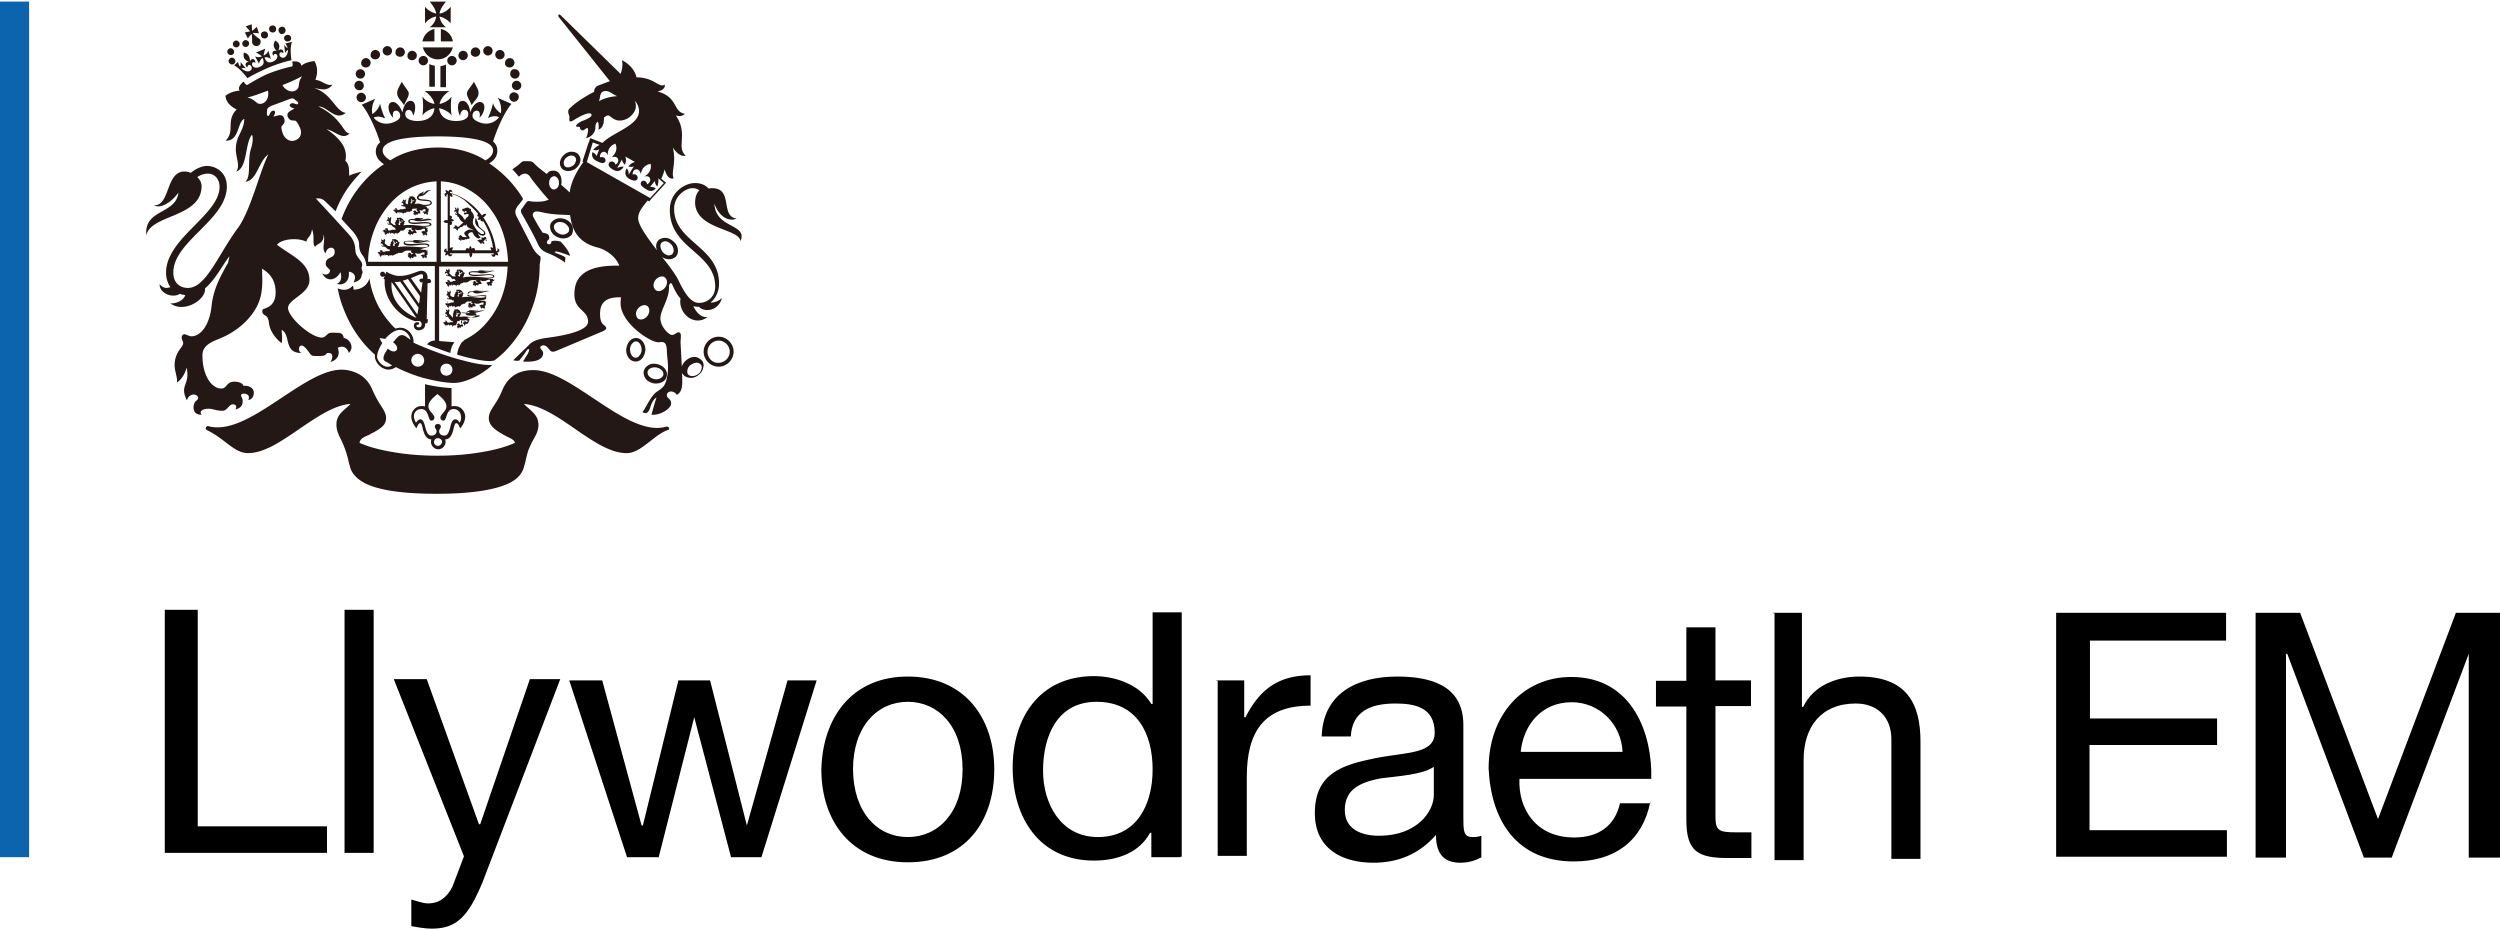 <svg width="129" height="48" viewBox="0 0 584.1 216.6" xmlns="http://www.w3.org/2000/svg" xmlns:xlink="http://www.w3.org/1999/xlink"><defs><path id="a" d="m84.2 18c.6 0 1.1-.5 1.1-1.1s-.5-1.1-1.1-1.1-1.1.5-1.1 1.1.5 1.1 1.1 1.1"/><path id="b" d="m87.7 13.5c.6 0 1.1-.5 1.1-1.1s-.5-1.1-1.1-1.1-1.1.5-1.1 1.1c-.1.6.4 1.1 1.1 1.1"/></defs><g fill="#231815"><path d="m93.9 18.7c-.7 1.3-1.2 2-1.1 2.9.1 1 1.1 1.7 1.6 2.6.4-1.1 1.2-2 1.1-2.9-.2-.7-1.4-1.9-1.6-2.6m16.8 0c.7 1.3 1.2 2 1.1 2.9-.1 1-1.1 1.7-1.6 2.6-.4-1.1-1.2-2-1.1-2.9.1-.7 1.4-1.9 1.6-2.6"/><use xlink:href="#a"/><path d="m85 19.6a1.11 1.11 0 0 0 -1.1-1.1 1.11 1.11 0 0 0 -1.1 1.1 1.11 1.11 0 0 0 1.1 1.1c.6.1 1.1-.4 1.1-1.1m.5 2.8a1.11 1.11 0 0 0 -1.1-1.1 1.11 1.11 0 0 0 -1.1 1.1 1.11 1.11 0 0 0 1.1 1.1 1.11 1.11 0 0 0 1.1-1.1"/><use x="6.3" xlink:href="#a" y="-5.4"/><use xlink:href="#b"/><use x="-2.2" xlink:href="#b" y="1.9"/><use x="5.8" xlink:href="#b" y="-.6"/><use x="8.6" xlink:href="#b" y=".2"/><use x="14.7" xlink:href="#a" y="-3.1"/><path d="m119.2 16.9a1.11 1.11 0 0 0 1.1 1.1 1.11 1.11 0 0 0 1.1-1.1 1.11 1.11 0 0 0 -1.1-1.1c-.6-.1-1.1.4-1.1 1.1m1.5 1.6a1.11 1.11 0 0 0 -1.1 1.1 1.11 1.11 0 0 0 1.1 1.1 1.11 1.11 0 0 0 1.1-1.1 1.11 1.11 0 0 0 -1.1-1.1m-.6 2.7a1.11 1.11 0 0 0 -1.1 1.1 1.11 1.11 0 0 0 1.1 1.1 1.11 1.11 0 0 0 1.1-1.1c.1-.5-.5-1.1-1.1-1.1"/><use x="29.8" xlink:href="#a" y="-5.4"/><use x="32.6" xlink:href="#a" y="-4.5"/><use x="31.4" xlink:href="#b" y="1.9"/><use x="23.4" xlink:href="#b" y="-.6"/><use x="24" xlink:href="#a" y="-4.3"/><path d="m104.5 13.8a1.11 1.11 0 0 0 1.1 1.1 1.11 1.11 0 0 0 1.1-1.1 1.11 1.11 0 0 0 -1.1-1.1 1.11 1.11 0 0 0 -1.1 1.1m-4.2 6.1h1.3v-4.9c-.4-.1-.9-.2-1.3-.4zm3.9-5.2c-.4.2-.8.3-1.3.4v4.9h1.3zm-2.7-5.4v-2.9c-1.4.3-2.5 1.4-2.8 2.9z"/><path d="m103 9.3h2.8c-.2-1.4-1.3-2.6-2.8-2.9zm-4.2 1.4c.4 1.6 1.8 2.8 3.5 2.8s3.1-1.2 3.5-2.8zm5.4-4.7c-.8-.6-1.4-1.6-1.5-2.5.9.2 2 .8 2.6 1.6v-3.9c-.6.8-1.7 1.5-2.6 1.6.1-.9.7-1.8 1.5-2.8h-3.8c.8 1 1.4 1.9 1.5 2.8-.9-.2-2-.8-2.6-1.6v3.9c.6-.8 1.7-1.5 2.6-1.6-.1 1-.7 1.9-1.5 2.5zm.1 81.4c-.8 0-1.4-.6-1.4-1.4s.6-1.4 1.4-1.4 1.4.6 1.4 1.4-.6 1.4-1.4 1.4m-6.7-2.1a1.54 1.54 0 0 1 -1.5-1.5 1.54 1.54 0 0 1 1.5-1.5 1.54 1.54 0 0 1 1.5 1.5c0 .9-.6 1.5-1.5 1.5m-2.3-6.7-.4-.3c-.7-.5-1.3-.5-1.9 0-.3.3-.6.6-.8.9l-.4.4.3.2c.7.6.8 1.2.6 1.6-.1.1-.2.2-.4.3-.4.1-.9 0-1.4-.4l-.3-.2-.2.3c0 .1-.1.1-.1.2-.1.1-.1.2-.2.3-.3.5-.5 1-.5 1.3v.3c.1.4.4.6.7.7l.2.1 1.1.7c-.6.4-1.3.4-1.9.1-1-.5-1.6-1.6-1.6-2.1 0-.8.4-1.9 1.1-3l.1-.2-.1-.2a4.67 4.67 0 0 1 -.5-1c.4.1.7.1 1.1.2h.2l.1-.1c.4-.5 1.9-2 3.3-2 .6 0 1.3.3 1.8.9.4.4.6.9.7 1.4-.2-.1-.4-.3-.6-.4m13.1 5.3c-3.6-.9-7.8-2.4-11.8-4.2.1-.8-.2-1.7-.8-2.4s-1.4-1.1-2.3-1.1c-.4 0-.7.1-1.1.2-.6-.5-1.1-1.1-1.6-1.7-1.5-1.8-2.7-3.8-3.5-6.1-.5-1.3-.8-2.7-1-4-.2 1.2-1.5 2.7-3.7 2.7 0-.2 0-.8-.2-.9-.6.6-1.5 1.4-3.5.6.3 1.6.7 3.1 1.3 4.6 1.2 3.2 2.9 6.1 5.1 8.6.7.8 1.5 1.6 2.3 2.3v.5c0 .8.8 2.2 2 2.7 1 .5 2 .3 2.9-.3 1.7.9 3.9 1.8 6.3 2.5 2.7.7 5.3 1.2 7.3 1.2 1.7 0 4-.8 6.3-2.2.9-.6 1.8-1.2 2.4-1.8l.2-.2c-1.8.1-4.4-.4-6.6-1"/><path d="m107.4 98.4c-.3-.5-.6-.8-1-.8-1.5 0-.9 3.8-2.6 3.8-.8 0-1.2-.5-1.2-1s.4-.7.4-1.1-.3-.6-.7-.6-.7.2-.7.6.4.6.4 1.1-.4 1-1.2 1c-1.7 0-1.2-3.8-2.6-3.8-.3 0-.7.3-1 .8-.3-.5-.5-1.1-.5-1.5 0-.7.5-1.7 1.7-1.7 1.9 0 1.5 2.7 2.4 2.7a.68.68 0 0 0 .7-.7c0-.8-1.4-1.5-1.4-2.6s1-2 2.1-2.9c1.1.9 2.1 1.8 2.1 2.9s-1.4 1.8-1.4 2.6a.68.68 0 0 0 .7.7c.9 0 .5-2.7 2.4-2.7 1.1 0 1.7 1 1.7 1.7.1.4 0 1-.3 1.5m-5.1 5.4c-.5 0-.9-.4-.9-.9s.4-.9.9-.9 1 .4 1 .9c-.1.5-.5.9-1 .9m3.9-9.3c-.3 0-.5 0-.7.1v-4.3c-1.9-.1-4.1-.4-6.2-.9v5.2c-.2-.1-.5-.1-.8-.1-1.5 0-2.4 1.3-2.4 2.4s.6 2.1 1.2 2.8c.3-.7.5-1.2.9-1.2.7 0 .4 3.7 2.6 3.8-.1.2-.1.4-.1.6 0 .9.8 1.7 1.7 1.7s1.7-.8 1.7-1.7c0-.2 0-.4-.1-.6 2.2-.1 1.8-3.8 2.6-3.8.4 0 .6.5.9 1.2.6-.6 1.2-1.7 1.2-2.8-.1-1.2-1-2.4-2.5-2.4m50.1 5.1c-.1-.2-.3-.3-.6-.3-5 1.5-11.2-2.7-17.2-6.7-5.1-3.4-9.8-6.5-13.9-6.5-1.5 0-2.9.3-4 .9-1.4.8-2.5 2-3.2 3.7s-1.4 2.8-2 3.7c-.7 1.1-1.2 1.9-1.2 2.9 0 .8.3 1.5 1 2.2.6.6 1.4 1.1 2.6 1.8.3.1.5.3.8.4 1 .5 1.6.8 1.7 1.4-2 .9-4.5 1.6-7.4 2.1-3.3.6-6.9.9-10.7.9s-7.4-.3-10.7-.9c-2.9-.5-5.5-1.2-7.5-2.1.1-.8.7-1.2 1.8-1.7.3-.1.5-.2.8-.4 1-.5 1.9-1 2.6-1.6s1-1.3 1-2.1c0-1-.5-1.8-1.2-2.9-.6-.9-1.3-2.1-2-3.7-.7-1.7-1.8-2.9-3.2-3.7-1.2-.6-2.5-1-4-1-4.1 0-8.9 3.2-13.9 6.5-6 4-12.2 8.1-17.2 6.7-.2-.1-.5.1-.6.3s0 .5.2.6c1.5.7 2.9 1.7 4.2 2.7 1.8 1.4 3.5 2.7 5.4 2.7 1.8 0 3.7-.6 6-1.8 2-1.1 4.1-2.5 6.1-3.9 4-2.7 8-5.5 11.9-5.8-.4.4-.8.8-1.2 1.1-1.1 1-2.1 1.9-2.1 3.7 0 1.4.5 2.4 1.2 3.8.2.4.4.9.6 1.4.4 1 .6 1.7.9 2.8.1.5.2 1 .4 1.6.2.9.7 2.6 3.5 4.1 3.3 1.7 9 2.5 16.9 2.5s13.6-.9 16.9-2.5c2.8-1.4 3.3-3.2 3.5-4.1.2-.6.3-1.1.4-1.6.3-1.1.4-1.8.9-2.8.3-.7.6-1.3.9-1.8.6-1.1 1.1-2 1.1-3.3 0-1.8-1-2.7-2.2-3.8-.4-.3-.8-.7-1.2-1.1 3.9.3 8 3.1 11.9 5.8 2 1.4 4.1 2.8 6.1 3.9 2.3 1.2 4.2 1.8 6 1.8 1.9 0 3.6-1.3 5.4-2.7 1.3-1 2.6-2.1 4.2-2.7.3 0 .4-.3.3-.5m-53.3-38.8v-18.8a14.2 14.2 0 0 1 5.7 1.5c1.9 1 3.7 2.3 5.2 4.1s2.7 3.8 3.5 6.1 1.2 4.7 1.3 7.1zm-.7-26.7c-5.3 0-9 1.6-11.1 3-1.2-.7-1.8-1.5-1.8-2.3 0-3 8.5-3.3 12.9-3.3 4.3 0 12.9.3 12.9 3.3 0 .8-.5 1.6-1.8 2.3-2.1-1.4-5.8-3-11.1-3m-.3 26.7h-16c0-2.5.5-4.9 1.3-7.1.8-2.3 2-4.3 3.5-6.1s3.2-3.1 5.2-4.1c1.9-.9 3.9-1.4 6-1.5zm24.3-1.2c-.6-.4-1.5-1.3-1.9-2.2l-3.5-6.8c-.3-.5-.5-1-.5-1.5s.3-.9.5-1.3a10.63 10.63 0 0 0 .9-1.1c.2-.2.3-.4.4-.6-.9-1.6-1.8-2.7-3-4.1-1.5-1.6-3.1-3-4.9-4.2 1-.6 1.9-1.5 1.9-3 0-.9-.4-1.6-1-2.1 1-3.2 2.8-7.1 4.3-8.8l-3.2-1.4c.8 1.3.9 2.8.7 3.6-.8-.6-1.6-1.4-1.8-2.4a16.13 16.13 0 0 1 -1.2 3.5c.9-.4 1.7-.6 2.6-.2-.5.7-1.9 1.9-4 1.4-1.1-.3-2.3-.9-2.2-1.8 0-.5.4-1.2 1.1-1.1s.7 1.1.5 1.6c.9-.5 1.9-3.2.4-3.6-1.1-.3-2.2 1.2-2.5 2.4-.2-1.4-.8-2.8-1.9-2.7-1.5.1-1 2.8-.5 3.5.1-1 .6-1.5 1.1-1.4.4 0 .9.3.8 1.2s-1.3 1.4-2.8 1.4c-1.4 0-3.7-.4-4-3 .9.2 2.3.8 2.9 1.7a16.2 16.2 0 0 1 0-4.4c-.7 1-2 1.6-2.8 1.7.2-1.1 1.2-2.3 2.3-3h-5.8c1.1.7 2.1 1.9 2.3 3-.9-.1-2.1-.7-2.8-1.7.2 1.6.2 2.8 0 4.4.6-.9 1.9-1.5 2.8-1.7-.2 2.6-2.6 3-4 3s-2.7-.5-2.8-1.4.4-1.2.8-1.2 1 .5 1 1.4c.5-.7 1-3.4-.5-3.5-1.1-.1-1.7 1.3-2 2.7-.4-1.2-1.4-2.7-2.5-2.4-1.4.4-.5 3.1.4 3.6-.2-.5-.2-1.5.5-1.6s1.1.6 1.1 1.1c.1.9-1.1 1.5-2.2 1.8-2.1.5-3.5-.6-4-1.3 1-.4 1.7-.2 2.7.2-.5-.9-1-2.5-1.2-3.5-.2 1.1-1 1.9-1.8 2.5-.2-.9-.1-2.4.7-3.6l-3.2 1.4c1.5 1.7 3.3 5.6 4.3 8.8-.6.5-1 1.2-1 2.1 0 1.5 1 2.4 1.9 3a24.13 24.13 0 0 0 -4.8 4.2 26.51 26.51 0 0 0 -5.1 8.6c.4.5 2.4 2.6 2.8 3.1.8 1 1.3 2 1.3 2.8 0 1.5.4 2 1.1 3 .2.3.6 1.4.6 2.1h16v17.4c-.6 0-1.3.2-1.8.9 1.8.7 3.6 1.4 5.4 2 .2-1.1.4-1.8 1-2.5l-3.6-.3v-17.4h16c-.1 2.4-.5 4.7-1.3 6.9-.8 2.3-2 4.3-3.5 6.1s-3.2 3.1-5.2 4.1c-.3.2-.3.4-.6.5-.3.3-.5.8-.8 1.4-.2.5-.3.9-.4 1.6l1.8.5c5.5 1.4 6.8 1 7.1.7 1.2-.9 2.4-2 3.4-3.2 2.2-2.5 3.9-5.4 5.1-8.6 1.3-3.3 1.9-6.9 1.9-10.5.2-1 .2-1.2.2-1.8m-14.6-10a.76.76 0 0 0 -.2.4c.1.2.2.3.5.3-.2.1-.3.4-.4.7.3 0 .5 0 .7-.2-.1.3 0 .4.2.5.1.1.3.1.4 0a15.99 15.99 0 0 1 2.3 6.3c-.1-.1-.3-.2-.6-.2 0 .3.1.6.3.7h-3.9c0-.2-.1-.5-.3-.5-.2-.1-.3 0-.5.2a1.08 1.08 0 0 0 -.3-.7 1.08 1.08 0 0 0 -.3.7c-.2-.2-.4-.2-.5-.2a.55.55 0 0 0 -.3.5h-3.2c.1-.2.2-.4.2-.7-.3 0-.5.1-.7.2v-5.4c.3 0 .5-.1.5-.3.1-.2 0-.4-.2-.5a1.08 1.08 0 0 0 .7-.3 1.08 1.08 0 0 0 -.7-.3c.2-.2.2-.4.2-.5a.55.55 0 0 0 -.5-.3v-4.6c.1.1.3.2.6.2 0-.3 0-.5-.2-.7 1 .3 2 .8 3 1.5 1.2 1.1 2.3 2.1 3.2 3.2m4.4 8.1c.3.2.2.6-.2.6-.3-2.8-1.4-5.6-3-7.9.3-.1.6-.4.7-.8-.5-.1-.8.2-1 .4-.1-.2-.2-.3-.3-.4-1-1.3-2.1-2.3-3.4-3.2-1.2-.8-2.5-1.4-3.8-1.7 0-.3.4-.4.6-.1 0-.5-.4-.7-.6-.6-.1 0-.3.2-.3.4-.2-.2-.4-.3-.7-.4 0 .3.1.6.2.7-.2 0-.3.1-.4.2-.1.2 0 .7.5.7-.2-.2-.1-.6.2-.6v6.1c-.3-.1-.7-.1-1 .3.3.3.7.4 1 .3v6.6c-.3 0-.4-.4-.2-.6-.5 0-.7.4-.6.7.1.2.2.3.5.2-.2.2-.3.4-.3.7.3 0 .5-.1.7-.3 0 .3.1.4.3.5s.7-.1.7-.6c-.2.3-.6.2-.6-.1h4.6c-.1.3 0 .7.3 1 .3-.3.4-.7.3-1h5.1c0 .3-.4.4-.6.2 0 .5.5.7.7.6s.3-.2.2-.5c.2.1.4.2.7.2 0-.3-.1-.5-.3-.7.3 0 .4-.1.5-.3.2-.2 0-.6-.5-.6"/><path d="m113.4 56c.2-.1.4-.2.4-.4-.2.1-.4 0-.4-.1.2-.1.3 0 .2-.3-.2-.3-.3-.3-.5-.1s-1.4-.1-1.4-1a.78.78 0 0 0 .4.4s.1 0 .1.1h.2c.1 0 .2.1.4.1h.1c.3-.1.5-.2.5-.5 0-.5-.4-.7-1-1.2-.2-.2-.4-.3-.5-.5-.2-.4-.1-.7-.5-1.4 0-.2-.1-.3-.2-.6-.2.4-.4 1.3.3 2 .5.6 1.6 1.1 1.6 1.6 0 .1-.1.2-.3.2h-.2-.1c-.1 0-.2 0-.2-.1-.1-.1-.2-.2-.4-.3-.5-.4-.9-1.1-1.1-1.4-.5-.7-.3-1.3-.2-1.8.4-.5-.2-1.5-.6-1.8 0 0 .1-.2 0-.5-.1.1-.2 0-.3 0-.1-.2-.1-.2-.3-.2s-.2-.2-.2-.2c-.1.1-.2.2-.3.2-.2 0-.3 0-.3.1-.1.1-.2.1-.4.1s-.2.1-.2.3c0 .1 0 .2.2.3h.1l.2.2.1-.2c.1-.1.4-.1.4.1 0 .1.1.2-.1.2h-.4c-.1 0-.1.2-.1.3s.1.2.4.1.7-.1.7.1c0 .6-.6.5-.8 1.2a.78.78 0 0 1 -.4-.4c-.1-.2-.2-.4-.5-.6-.1-.1-.3-.3-.5-.4s-.2-.2-.2-.5c0-.2.1-.4.1-.6 0 0 0-.1-.1-.2 0-.1-.2-.2-.3-.2 0 0 .1.1.1.2l-.1.1s-.1.1 0 .2v.1c-.1-.1-.1-.3-.2-.4h-.1c0-.1-.2-.3-.3-.1 0 0 .1 0 .1.1v.1c0 .1.1.2.3.2v.1c-.3-.1-.4 0-.4.1v.1c-.1.1-.1.2.1.3v-.2c0-.1.1.1.1.1h.1.1.1c-.2.2-.1.3.1.4-.1.2-.4.1-.4-.2-.2.4.1.6.4.5v.4s0-.1.1-.1c0 .1 0 .2.2.2v-.1c0 .1.1.2.1.2.1.3.4.9 1.1 1.2-.3.2-.6.5-.8.7s-.5.4-.6.3l-.2-.2c-.1-.1-.2-.1-.2-.1h-.1c-.1 0-.3 0-.3.1h.2v.1c0 .1.1.2.4.1s-.1.1-.2 0c-.2 0-.2-.2-.3 0 0 0 0 .1-.1.1s-.3.3-.1.4c0 0 0-.1.1-.2l.1.1c.1.1.2.2.4-.1 0 .2-.2.4 0 .4h.1c0 .2.3.2.4.2-.1 0-.2-.1-.2-.2h.1c.1-.1 0-.3 0-.4 0 .1.1.2.3.1.1-.1.1-.1.1-.2.2-.1.4-.2.6-.1 0-.1.1-.3.4-.4.2-.1.4 0 .4.1a.76.76 0 0 1 .2-.4c0 1 1.3 1 1.6 1.5-.4-.2-.8-.3-1.1-.2s-.9.4-1 .7.3.8.6 1c-.4.1-.5 0-.9 0-.3 0-.3-.5-.7-.4 0 0-.1 0-.1.1-.1 0-.3.2-.3.3 0 0 .1-.1.2-.1v.1c0 .1 0 .1.1.1h.1c0 .1-.4-.1-.4.3 0 0 0 .1.1.1 0 .1.1.2.3.2l-.1-.1h.1v-.1.1.1c0 .1.2.3.4.1-.1 0-.2 0-.2-.1h.1v-.1h.1.1c0 .1.1.2.3.1.1 0 .1-.1.1-.1.1 0 .1.1.2.1 0-.1.1-.3.4-.1l.2-.2s.3.1.4 0c.2-.2.1-.2.1-.3-.1-.3-.2-.3-.3-.5-.1-.5.6-.8 1-.7.1.3.5 1.1 1.2 1.4.4.2.6-.3.8-.3l.1.1v.5c0 .1-.3 0-.5 0-.1 0-.2.1-.2.1-.1 0-.3.1-.3.3.1 0 .1-.1.3-.1v.1c0 .2.2.3.4.1-.1.1-.3.3-.1.3h.1c0 .1.1.2.2.3v-.2h.1c.1 0 .1-.2.2-.3 0 .1-.1.3.1.3h.1c0 .1.2.2.3.1 0 0-.1-.1-.2-.1l.1-.1c.1-.3-.2-.3-.2-.4s.3-.1.3-.3c.1-.1.3-.2.3-.3 0 .7-.1.6-.1.6zm-14.6 8.7h-.2c-.2 0-.6.1-.6.4a.47.47 0 0 0 .5.5h.2v.2c-.1.5-.2 1.3-.3 2.2l-2.4-3.4c1.1-.4 2-.9 2.5-.9.3 0 .4.2.3 1m-.9 5.9-3.8-5.4c.4-.1.8-.2 1.2-.4l2.8 4c0 .7-.1 1.3-.2 1.8m-.4 2.5-5.3-7.6h.5c.3 0 .5 0 .8-.1l4.3 6.1zm-6-7.6 5.8 8.4c-3.1-1.3-6.2-4.1-5.8-8.4m8.7-.7h-.3v-.3c0-.9-.5-1.6-1.5-1.6-.9 0-2.6 1.2-5.1 1.2-1 0-2.3-.5-3-1l-.3.7v-.1a.65.65 0 0 0 -.6-.6.65.65 0 0 0 -.6.6.65.65 0 0 0 .6.6c.2 0 .4-.1.5-.2l-.3.7c.1 0 .2.1.3.1-.4 3.7 2.4 8.4 7.2 9.8.7-.2 1.4-.1 1.4.7 0 .5-.2.7-.7.7-.3 0-.5-.2-.5-.4 0-.3.6-.1.6-.4.1-.3-.1-.4-.4-.4s-.8.2-.8.8c0 .7.5 1.1 1.1 1.1.5 0 1.7-.3 1.5-1.6.3 0 .5 0 .6-.3l.1-.7h-.3l.2-8.4h.2c.3 0 .6-.1.6-.4 0-.4-.2-.6-.5-.6m-4.3-17.8c0-.1.1-.1.1-.1.1 0 .1 0 .1-.1s0-.1-.1-.2c.1 0 .1 0 .1-.1h-.1s0-.1.1-.1h.1l.3.1s.1 0 .1.1v.1s0-.1-.1-.1v.1c-.1 0-.1-.1-.2 0v.2.1c0 .1-.1.2-.2.1-.2.1-.2 0-.2-.1m.4-.8c0 .1-.2.2-.2.1-.1-.1 0-.1-.1-.3.1.1.2.2.3.2m.2.2a2.27 2.27 0 0 0 .4.1c-.2 0-.1.1-.2.1-.2 0-.2-.1-.2-.2m2.7 1.4c1.1 0 1.7-.4 1.7-.7 0-1.3-3.1-.5-3.1-1.3 0-.1.1-.2.2-.3 1.6-.1 1.6-1.2 2.7-1.4-1.4-.2-1.5.9-2.1.9.3-.1.4-.5.4-.7-.3.4-.9.4-1.2.8 0 .1-.1.2-.1.2a.55.55 0 0 0 -.3.5c0 1.2 3.2.4 3.2 1.2 0 .3-.5.5-1.4.5-.7 0-1.1-.5-2.3-.2 0-.2.4-.6.2-.8.1 0 .2-.1.2-.2-.1-.1-.2-.1-.2-.1 0-.1 0-.1-.1-.2 0 0 0-.1-.1-.2 0 0-.1-.1-.3-.2-.1-.1-.2-.1-.3-.1h-.2c-.1 0-.2 0-.2.1-.1-.1-.1-.1-.2-.1 0 .1-.1.2 0 .3-.1 0-.2.3-.3.3 0 .1.1.1.1.1-.1.2-.1.4-.2.4l.1.1c-.1.3-.1.6-.2.7-.1-.1-.2-.1-.3-.2-.2-.1-.2-.2-.1-.4 0-.2.1-.3.1-.4v-.1c0-.1-.2-.2-.2-.2s.1.1.1.2l-.1.1s-.1.1 0 .2v.1c0-.1-.1-.3-.2-.3h-.1c0-.1-.1-.2-.3-.1h.1s0 .1-.1.1c0 .1.1.2.2.2v.1c-.2-.1-.3 0-.4.1v.1c-.1 0-.1.2 0 .2 0 0 0-.1.1-.1v.1h.1.1.1c-.2.1-.2.3 0 .3-.1.3-.4.2-.4 0-.3.3.1.5.4.4 0 .1 0 .1.1.1 0 0 0-.1.1-.1 0 .1 0 .2.1.2v-.1s.1.2.3.4l-.7.2h-.6c-.2.1-.6.3-.8.1 0-.1 0-.1-.1-.2 0-.1-.1-.1-.1-.1h-.1c-.1-.1-.2-.1-.3 0 .1 0 .1 0 .2.1v.1c0 .1 0 .1.3.2s-.1 0-.2 0c-.1-.1-.1-.2-.3-.1h-.1c-.1 0-.3.1-.2.3 0 0 .1-.1.2-.1v.1c0 .1.1.3.4.1-.1.1-.3.2-.1.3h.1c0 .2.1.3.2.3 0 0-.1-.1-.1-.2h.1c.1-.1.1-.2.1-.3 0 .1 0 .2.2.2s.2-.2.2-.2c.1 0 .1.1.1.2l.1-.1c0 .1 0 .2-.1.3.1 0 .2-.1.3-.3 0 0 0 .1.1.1h.3v.2s0-.1.1-.1c0 0 0 .2.1.3 0-.4.3-.3.5-.4s-.1.1-.1.1c.1 0 .3-.1.3-.2 0 0 .1-.1.2-.1s.2 0 .3-.1c0 0 .1.2 0 .2.3 0 .6-.3.7-.3.6-.1-.4-.6.9-.5.1 0 .3-.1.4-.1-.1.2-.1.6.1.6.1 0 .2.1.3.1-.1 0-.2 0-.3.1-.3.2-.3-.4-.6-.3 0 0-.1 0-.1.1-.1 0-.3.1-.3.3 0 0 .1-.1.2-.1v.1s0 .1.1.1h.1c0 .1-.4-.1-.3.3 0 0 0 .1.1.1 0 .1.1.2.2.1l-.1-.1h.1v-.1.1.1c0 .1.2.2.3.1 0 0-.1 0-.2-.1h.1v-.1h.1.1c0 .1.1.1.2.1.2-.1 0-.2.2-.3h.1.4c0-.1 0-.4-.1-.5-.1 0 0-.2-.1-.3.2.1.4.1.6.1.4 0 0-.1.2-.2s.5-.1.5-.1c.1 0 .1 0 .1.1v.4c0 .1-.2 0-.4 0-.1 0-.1 0-.1.1-.1 0-.2.1-.2.2 0 0 .1-.1.2-.1 0 .2.2.2.3.1-.1.1-.3.2-.1.3h.1c0 .1.1.2.1.2v-.2h.1c.1 0 .1-.2.2-.2 0 .1-.1.2 0 .3h.1c0 .1.1.1.3.1 0 0-.1 0-.1-.1l.1-.1c.1-.2-.1-.2-.1-.3s.2 0 .2-.3c0 0 0-.1-.1-.1.1 0 .1 0 .2-.1-.2 0-.1-.1-.1-.2.1 0 .1-.1.1-.3-.1.1-.3.2-.3 0 0 0 0-.1-.2-.1.2-.1 0-.3-.5-.4-.1.1-.1.1 0 0m-6.1 4.1c0-.1.1-.1.1-.1.1 0 .1 0 .1-.1s0-.1-.1-.2c.1 0 .1-.1.1-.1h-.1s0-.1.1-.1h.1l.3.2s.1 0 .1.1v.1s0-.1-.1-.1-.1.1 0 .1c-.1 0-.2-.1-.2 0v.2.2s-.1.2-.3.1c-.1-.1-.1-.2-.1-.3m.4-.9c-.1.1-.2.2-.3.1s0-.1-.1-.3zm.3.1s.3.1.4.2c-.2 0-.1.1-.3.1-.1 0-.1-.1-.1-.3m7 1c0-.3-.4-.6-1.5-.6s-3.6.4-3.6-.2c0-.3.5-.3 1.1-.2 0 0 .1.1.2.1 1.4.4 3.1-.3 4-.1-1-.8-1.9 0-3-.2.6 0 .9-.2.9-.4-.5.3-1.4-.2-2 .2 0 0-.1 0-.1.1-.8 0-1.4 0-1.4.5 0 1.1 3 .5 3.9.5s1.1.1 1.1.3c0 .3-.9.3-1.5.3-.8 0-3.3-.4-4.7-.1.1-.2.4-.5.2-.7.1-.1.2-.2.2-.3-.1-.1-.2-.1-.3-.1 0-.1 0-.1-.1-.2 0 0 0-.2-.1-.2s-.2-.1-.3-.2c-.2-.1-.3-.1-.3-.1h-.2c-.1 0-.2 0-.2.1-.1-.1-.2-.1-.3-.1-.1.1-.1.2 0 .4-.1 0-.3.4-.4.3 0 .1.1.1.1.1-.1.2-.2.4-.3.4.1.1.1.2.2.2v.4l-.2-.1h-.1-.1.1-.1c-.1-.1-.3-.3-.5-.4s-.2-.2-.2-.5c0-.2.1-.4.1-.6v-.2c0-.1-.2-.2-.3-.2 0 0 .1.1.1.2l-.1.1c0 .1-.1.1 0 .2v.1a.76.76 0 0 0 -.2-.4h-.1c0-.1-.1-.3-.3-.1 0 0 .1 0 .1.1v.1c0 .1.1.2.2.2v.1c-.2-.1-.4 0-.4.1v.1c-.1.1-.1.2 0 .3 0 0 0-.1.1-.2s.1.1.1.1h.1.1.1c-.2.2-.2.3.1.4 0 .3-.5.3-.4-.1-.2.4.1.6.5.5 0 .1 0 .1.1.1 0 0 0-.1.1-.1 0 .1 0 .2.1.2v-.1c.1 0 .2.2.4.4.2.1.4.3.5.2 0 .2.2.5.1.5h-.8c-.2.1-.7.3-.9.1-.1-.1 0-.1-.1-.3 0-.1-.1-.1-.2-.1h-.1c-.1-.1-.3-.1-.4 0 .1 0 .1 0 .2.1 0 0 0 .1-.1.1 0 .1 0 .2.3.3s-.1 0-.2 0c-.1-.1-.1-.2-.3-.2 0 0-.1 0-.1.1-.1 0-.4.2-.3.3 0 0 .1-.1.2-.1v.1c0 .2.1.3.4.1-.1.1-.3.3-.1.4l.1.1c0 .2.2.3.3.3 0-.1-.1-.1-.1-.3h.1c.2-.1.1-.3.2-.3 0 .1 0 .3.2.2.2 0 .3-.2.3-.3.1 0 .1.1.1.2l.1-.1c0 .1 0 .2-.1.3.1 0 .3-.1.3-.3l.1.1h.4v.2l.1-.1c.1 0 0 .2.1.3 0-.5.3-.3.6-.5 0 .1-.1.1-.1.2.3.1.9-.4 1-.7h.3c1 .1.3-.9 1.9-.6a.76.76 0 0 0 .4-.2c-.1.2-.1.6.1.7a.76.76 0 0 1 .4.2c-.1 0-.3 0-.3.1-.3.2-.3-.5-.7-.4 0 0-.1 0-.1.1-.1 0-.3.2-.3.3 0 0 .1-.1.2-.1v.1s0 .1.1.1h.1c0 .1-.4-.1-.4.3 0 0 0 .1.1.1 0 .1.1.2.3.2l-.1-.1h.1v-.1.1.1c0 .1.2.3.4.1-.1 0-.2 0-.2-.1h.1v-.1h.1.1c0 .1.1.2.3.1s0-.3.2-.3h.1.5c.1-.1 0-.4-.2-.5-.1-.1 0-.2-.1-.4.2.1.4.2.7.2.5 0 .6-.1.9-.2.3-.2.5-.1.6-.1s.1 0 .1.1c-.1.3 0 .3 0 .4s-.3 0-.4 0-.2 0-.2.1c-.1 0-.3.1-.3.3 0 0 .1-.1.2-.1v.1c0 .2.2.2.3.1-.1.1-.3.2-.1.3 0 0 .1 0 .1.1s.1.2.2.2v-.2h.1c.1 0 .1-.2.2-.3 0 .1-.1.3 0 .3h.1c0 .1.2.2.3.1l-.1-.1.1-.1c.1-.3-.2-.3-.2-.4s.3 0 .3-.3c0-.1 0-.1-.1-.2.1 0 .2 0 .2-.1-.2 0-.1-.2-.2-.3.1 0 .1-.1.1-.3-.1.1-.3.2-.3 0 0 0 0-.1-.2-.1-.3 0-.6 0-1.2-.1 1.5.1 2.6-.1 2.6-.5"/><path d="m91.8 56.8c0-.1.1-.1.1-.1.1 0 .1 0 .1-.1s0-.1-.1-.2c.1 0 .1-.1.1-.1h-.1s0-.1.1-.1h.1l.3.2s.1 0 .1.1v.1s0-.1-.1-.1v.1c-.1 0-.2-.1-.2 0v.2.2c0 .1-.1.2-.2.1-.2-.1-.2-.2-.2-.3m.4-.8c-.1.1-.2.2-.3.1s0-.1-.1-.3zm.3.1s.3.1.4.2c-.2 0-.1.1-.3.1-.1 0-.1-.2-.1-.3m7.8.9c0-.3-.4-.5-1.4-.5-1.1 0-4.3.4-4.3-.2 0-.4 1.1-.2 1.9-.2 0 .1.1.1.2.2 1.4.4 2.8-.5 3.8-.2-.8-.7-1.8.1-2.8-.1.6 0 1.2-.1 1.3-.3-.5.3-1.8-.2-2.4.1 0 0-.1 0-.1.1-1 0-2.2-.1-2.2.5 0 1.1 3.7.4 4.6.4s1.1.1 1.1.3c0 .3-.9.3-1.4.3-.8 0-4.3-.4-5.7 0 .1-.2.4-.6.3-.8.1-.1.2-.2.2-.3-.1-.1-.2-.1-.3-.1 0-.1 0-.1-.1-.2 0 0 0-.2-.1-.2s-.2-.1-.3-.2c-.2-.1-.3-.1-.3-.1h-.2c-.1 0-.2 0-.2.1-.1-.1-.1-.1-.2-.1-.1.1-.1.2 0 .4-.1 0-.3.3-.4.3 0 .1.1.1.1.1-.1.2-.1.4-.3.4 0 .1.1.1.1.1v.3h-.1-.2-.2c-.2 0-.3-.3-.6-.4-.2-.1-.2-.2-.2-.4s.1-.4.1-.5c0 0 0-.1-.1-.2 0-.1-.2-.2-.3-.2 0 0 .1.1.1.2l-.1.1s-.1.1 0 .2v.1c0-.1-.1-.3-.2-.3h-.1c0-.1-.2-.2-.3-.1 0 0 .1 0 .1.1v.1c0 .1.1.2.2.2v.1c-.2-.1-.3 0-.3.1v.1c-.1.1-.1.2 0 .3 0 0 0-.1.1-.1s.1.1.1.1h.1.1.1c-.2.2-.1.3.1.3 0 .3-.4.2-.4-.1-.2.3.2.6.5.4 0 .1 0 .1.1.1 0 0 0-.1.1-.1 0 .1 0 .2.1.2v-.1c.1 0 .3.4.7.6.1 0 .2 0 .2-.1 0 0 0 .1.1.1 0 .2.1.4.1.4h-.9c-.2.1-.7.3-.8.1 0-.1 0-.1-.1-.2 0-.1-.1-.1-.2-.1h-.1c-.1-.1-.3-.1-.3 0 .1 0 .1 0 .2.1 0 0 0 .1-.1.1 0 .1 0 .2.3.3s-.1 0-.2 0c-.1-.1-.1-.2-.3-.1h-.1c-.1 0-.3.2-.3.3 0 0 .1-.1.2-.1v.1c0 .2.1.3.4.1-.1.1-.3.3-.1.4l.1.1c0 .2.2.3.3.3 0 0-.1-.1-.1-.3h.1c.2-.1.1-.2.2-.3 0 .1 0 .3.2.2.2 0 .3-.2.2-.3.1 0 .1.1.1.2l.1-.1c0 .1 0 .2-.1.3.1 0 .3-.1.3-.3l.1.1h.4v.2s0-.1.1-.1c0 0 0 .2.1.3 0-.5.6-.2.9-.4 0 .1-.1.1-.1.2a.76.76 0 0 0 .4-.2l.5-.2v-.1h.2c.3 0 .3-.2.4-.2 1.7.2.7-.7 2.8-.5.1 0 .1 0 .2-.1-.1.2-.1.5.1.6a.76.76 0 0 1 .4.2c-.1 0-.3 0-.3.1-.3.2-.3-.5-.7-.3 0 0-.1 0-.1.1-.1 0-.3.2-.3.3 0 0 .1-.1.2-.1v.1c0 .1 0 .1.1.1h.1c0 .1-.4-.1-.3.3 0 0 0 .1.1.1 0 .1.1.2.3.2l-.1-.1h.1v.1.1c0 .1.2.3.4.1 0 0-.2 0-.2-.1h.1v-.1h.1.1c0 .1.1.2.3.1s0-.3.2-.3h.1.5c0-.1 0-.4-.2-.5-.1-.1 0-.2-.1-.4.2.1.4.2.7.2.5 0 .6-.1.8-.2s.5-.1.6-.1.1 0 .1.1c-.1.3 0 .3 0 .4s-.3 0-.4 0-.2.1-.2.1c-.1 0-.3.1-.3.3 0 0 .1-.1.2-.1 0 .2.2.2.3.1-.1.1-.3.2-.1.3h.1c0 .1.1.2.2.2v-.2h.1c.1 0 .1-.2.2-.3 0 .1-.1.3 0 .3h.1c0 .1.2.2.3.1 0 0-.1 0-.1-.1l.1-.1c.1-.3-.1-.3-.1-.4s.3 0 .3-.3c0 0 0-.1-.1-.2.1 0 .1 0 .2-.1-.2 0-.1-.1-.2-.3.1 0 .1-.1.1-.3-.1.1-.3.2-.3 0 0 0 0-.1-.2-.1-.3 0-.5 0-1.2-.1 1-.4 2.1-.5 2.1-.9m6.8 6.9c0-.1.1-.1.1-.1.1 0 .1 0 .1-.1s0-.1-.1-.2c.1 0 .1-.1.1-.1h-.1s0-.1.1-.1h.1l.3.2s.1 0 .1.1v.1s0-.1-.1-.1-.1 0 0 .1c-.1 0-.2-.1-.2 0v.2.2c0 .1-.1.2-.2.1-.3-.1-.3-.2-.2-.3m.4-.8c-.1.1-.2.2-.3.1s0-.1-.1-.3c.1 0 .3.2.4.2m.2.1s.3.1.4.2c-.2 0-.1.1-.3.1-.1 0-.1-.2-.1-.3m7.7 2c.1-.1.1-.2.1-.3-.1.1-.3.2-.3 0 0 0 0-.1-.2-.1-.3 0-.6 0-1.2-.1.6 0 1.7-.1 1.7-.5 0-.3-.4-.5-1.4-.5-1.1 0-4.3.4-4.3-.2 0-.4 1.1-.2 1.9-.2 0 .1.1.1.2.1 1.4.4 2.9-.6 3.8-.4-1.1-.4-1.7.3-2.8.1.6 0 1.2-.1 1.3-.3-.5.3-1.8-.2-2.4.1 0 0-.1 0-.1.1-1 0-2.2-.1-2.2.5 0 1.1 3.7.4 4.6.4s1.1.1 1.1.3c0 .3-.9.3-1.4.3-.8 0-4.3-.5-5.7 0 .1-.2.4-.6.3-.8.1-.1.2-.2.2-.3-.1-.1-.2-.1-.3-.1 0-.1 0-.1-.1-.2 0 0 0-.2-.1-.2 0 0-.2-.1-.3-.2s-.3-.1-.3-.1h-.2c-.1 0-.2 0-.2.1-.1-.1-.2-.1-.3-.1-.1.1-.1.2 0 .4-.1 0-.3.3-.4.3 0 .1.1.1.1.1-.1.2-.1.4-.3.4.1.1.1.2.2.2v.3l-.2-.1h-.2-.2c-.2 0-.3-.3-.6-.5-.2-.1-.2-.2-.2-.4s.1-.3.1-.5c0 0 0-.1-.1-.2 0-.1-.2-.2-.3-.2 0 0 .1.1.1.2l-.1.1v.2.1c0-.1-.1-.3-.2-.3h-.1c0-.1-.1-.2-.3-.1 0 0 .1 0 .1.1v.1c0 .1.1.2.2.2v.1c-.2-.1-.3 0-.4.1v.1c-.1.1-.1.2.1.3 0 0 0-.1.1-.2h.1.1.1.1c-.2.2-.1.3.1.4 0 .3-.4.2-.4-.1-.2.3.2.6.5.4 0 .1 0 .1.1.1 0 0 0-.1.1-.1 0 .1 0 .2.1.2v-.1c.1 0 .3.4.7.7 0 0 .2-.1.3-.2 0 .1.1.2.1.2h.1c0 .2.2.4.2.4-.1 0-.5-.1-.6 0-.2.1-.7.3-.8.1 0-.1 0-.1-.1-.2 0-.1-.1-.1-.2-.1h-.1c-.1-.1-.3-.1-.3 0 .1 0 .1 0 .2.1v.1c0 .1 0 .2.3.3s-.1 0-.2 0c-.1-.1-.1-.2-.3-.1h-.1c-.1 0-.3.2-.3.3 0 0 .1-.1.2-.1v.1c0 .2.1.3.4.1-.1.1-.3.3-.1.4l.1.1c0 .2.2.3.3.3 0 0-.1-.1-.1-.3h.1c.2-.1.1-.3.2-.3 0 .1 0 .3.2.2.2 0 .3-.2.2-.3.1 0 .1.1.1.2l.1-.1c0 .1 0 .2-.1.3.1 0 .3-.1.3-.3l.1.1h.4v.2s0-.1.1-.1 0 .2.1.3c0-.5.3-.3.6-.5 0 .1-.1.1-.1.2.1.1.5-.2.5-.4 0 0 .2-.1.3-.1.3 0 .3-.2.4-.2 1.7.2.7-.7 2.8-.5.1 0 .1-.1.2-.2-.1.2-.1.6.1.6.1 0 .3.1.4.1-.1 0-.2 0-.3.1-.3.2-.3-.5-.7-.4l-.1.1c-.1 0-.3.2-.3.3 0 0 .1-.1.2-.1v.1c0 .1 0 .1.1.1h.1c0 .1-.4-.1-.3.3 0 0 0 .1.1.1 0 .1.1.2.3.1l-.1-.1h.1v-.1.1.1c0 .1.2.3.4.1-.1 0-.2 0-.2-.1h.1v-.1h.1.1c0 .1.1.1.3.1.2-.1 0-.3.2-.3h.1.5c0-.1 0-.4-.2-.5-.1-.1 0-.2-.1-.4.2.1.4.2.7.2.5 0 .6-.1.9-.2.3-.2.5-.1.6-.1s.1 0 .1.1c-.1.3 0 .3-.1.4 0 .1-.3 0-.4 0s-.1.1-.1.1c-.1 0-.3.1-.3.3 0 0 .1-.1.2-.1v.1c0 .2.2.2.3.1-.1.1-.3.2-.1.3h.1c0 .1 0 .2.1.2v-.2h.1c.1 0 .1-.2.2-.3 0 .1-.1.3 0 .3h.1c0 .1.1.2.3.1 0 0-.1 0-.1-.1l.1-.1c.1-.3-.1-.3-.1-.4s.3 0 .3-.3c0 0 0-.1-.1-.2.1 0 .1 0 .2-.1.1.2.2.1.2 0"/><path d="m107.7 68.2c-.1 0-.2-.2-.1-.3 0 0 .3.1.4.2-.2 0-.2.1-.3.1m-.2.2s0-.1-.1-.1 0 0 0 .1c-.1 0-.1-.1-.2 0v.2.2c0 .1-.1.2-.2.1s-.1-.2-.1-.2c0-.1.1-.1.1-.1.1 0 .1 0 .1-.1s0-.1-.1-.2c.1 0 .1-.1.1-.1h-.1s0-.1.1-.1h.1l.3.1s.1 0 .1.1c-.1 0 0 .1-.1.1m-.2-.6c-.1.1-.2.2-.3.1s0-.1-.1-.3zm3.3.1c0 .1.1.1.2.2 1.3.4 2.8-.6 3.6-.4-1-.4-1.7.3-2.7.1.6 0 1.2-.1 1.2-.3-.4.3-1.7-.2-2.2.1 0 0-.1 0-.1.1-.7 0-1.3 0-1.3.5 0 1 2.7.4 3.6.4.8 0 .7.1.7.3s-1 .3-1.4.3c-.7 0-2.9-.4-4.3-.1.1-.2.4-.5.2-.7.1 0 .2-.1.2-.3-.1-.1-.2-.1-.2-.1 0-.1 0-.1-.1-.2 0 0 0-.1-.1-.2 0 0-.2-.1-.3-.2-.2-.1-.2-.1-.3-.1h-.2c-.1 0-.2 0-.2.1-.1-.1-.1-.1-.2-.1-.1.1-.1.2 0 .4-.1 0-.2.3-.4.3 0 .1.1.1.1.1-.1.2-.1.4-.3.4 0 .1.1.1.1.1 0 .1-.1.3-.1.4h-.1-.1c-.2 0-.3 0-.5-.2-.2-.1-.2-.2-.2-.4s.1-.3.1-.5v-.2c0-.1-.2-.2-.3-.2 0 0 .1.1.1.2l-.1.1c0 .1-.1.1 0 .2v.1c0-.1-.1-.3-.2-.3h-.1c0-.1-.1-.2-.3-.1 0 0 .1 0 .1.1v.1c0 .1.1.2.2.2v.1c-.2-.1-.3 0-.3.1v.1c-.1.1-.1.2 0 .3v-.1l.1.1h.1.1l.1.1c-.2.1-.1.3.1.3v.1c0 .3-.4.2-.4-.1-.2.3.2.6.4.4 0 .1 0 .1.1.1 0 0 0-.1.1-.1 0 .1 0 .2.1.2v-.1c.1 0 0-.1.4.1 0 .1.1.1.1.1h.3v.5h-.6c-.2.1-.7.3-.8.1 0-.1 0-.1-.1-.2 0-.1-.1-.1-.2-.1h.3c-.1-.1-.2-.1-.3 0 .1 0 .1 0 .2.1v.1c0 .1 0 .2.3.3s-.1 0-.2 0c-.1-.1-.1-.2-.3-.1h-.1c-.1 0-.3.2-.2.3 0 0 .1-.1.2-.1v.1c0 .2.1.3.4.1-.1.1-.3.3-.1.4h.1c0 .2.2.3.3.3 0 0-.1-.1-.1-.3h.1c.1-.1.1-.2.2-.3 0 .1 0 .2.2.2s.2-.2.2-.2c.1 0 .1.1.1.2l.1-.1c0 .1 0 .2-.1.3.1 0 .2-.1.3-.3l.1.1h.3v.2s0-.1.1-.1c0 0 0 .2.1.3 0-.4.4-.3.7-.5 0 .1-.1.1-.1.1.3.2.6-.2.7-.4l.1-.1s0 .1-.1.1c.3 0 .3-.2.4-.2.9.1.2-.7 1.6-.5a.76.76 0 0 0 .4-.2c-.1.2-.1.6.1.6.1 0 .3.1.3.1-.1 0-.2 0-.3.1-.3.2-.3-.5-.6-.3 0 0-.1 0-.1.1-.1 0-.3.2-.3.3 0 0 .1-.1.2-.1v.1s0 .1.1.1h.1c0 .1-.4-.1-.3.3 0 0 0 .1.1.1 0 .1.1.2.2.1l-.1-.1h.1v.1.1c0 .1.2.2.3.1-.1 0-.2 0-.2-.1h.1v-.1h.1.1c0 .1.1.1.2.1.2-.1 0-.3.2-.3h.1.5c0-.1 0-.4-.2-.5-.1 0 0-.2-.1-.3.2.1.4.2.6.2.5 0 .7-.1.9-.2.3-.1.5-.1.6-.1s.1 0 .1.1c-.1.2 0 .3-.1.4s-.2 0-.4 0c-.1 0-.2.1-.2.1-.1 0-.3.1-.3.3 0 0 .1-.1.2-.1v.1c0 .2.1.2.3.1-.1.1-.3.2-.2.3h.1c0 .1 0 .2.1.2 0-.1 0-.1.1-.2h.1c.1 0 .1-.2.2-.3-.1.1-.1.3 0 .3h.1c0 .1.1.2.3.1l-.1-.1.1-.1c.1-.3-.1-.3-.1-.4s.3 0 .3-.3c0 0 0-.1-.1-.2.1 0 .1 0 .2-.1-.2 0-.1-.1-.1-.2.1 0 .1-.1.1-.3-.1.1-.3.2-.3 0 0 0 0-.1-.2-.1-.3 0-.8 0-1.3-.1.6 0 1.8-.1 1.8-.5 0-.3-.1-.5-1.1-.5s-3.3.4-3.3-.2c.4-.8.9-.8 1.4-.7m-4.1 5.4c0-.1.1-.1.1-.1.1 0 .1 0 .1-.1s0-.1-.1-.1c.1 0 .1-.1.1-.1h-.1s0-.1.1-.1h.1l.3.1s.1 0 .1.1v.1s0-.1-.1-.1v.1c-.1 0-.1-.1-.2 0v.2.2c0 .1-.1.2-.2.1-.2-.1-.2-.2-.2-.3m.4-.8c-.1.1-.2.2-.2.1-.1-.1 0-.1-.1-.3 0 .1.2.2.3.2m.2.2a2.27 2.27 0 0 0 .4.1c-.2 0-.1.1-.2.1-.2 0-.2-.1-.2-.2m2.4-.2c0 .1.1.1.2.2 1.3.4 2.8-.6 3.6-.4-1-.4-1.7.3-2.7.1.6 0 1.2-.1 1.2-.3-.4.3-1.7-.2-2.2.1l-.1.1c-.4.1-.7.3-.7.6 0 .9 3.3.2 3.3.5 0 .2-.7.4-1.5.4-.7 0-1.8-.4-3.3-.1.1-.2.4-.6.3-.8.1 0 .2-.1.2-.2-.1-.1-.2-.1-.2-.1 0-.1 0-.1-.1-.2 0 0 0-.1-.1-.2 0 0-.1-.1-.3-.2-.1-.1-.2-.1-.3-.1h-.2c-.1 0-.2 0-.2.1-.1-.1-.1-.1-.2-.1-.1.1-.1.2 0 .3-.1 0-.2.3-.3.3 0 .1.1.1.1.1-.1.2-.1.4-.2.4 0 .1.1.1.1.1-.1.3-.1.6-.1.8-.2-.2-.5-.7-.7-.8s-.2-.2-.2-.4.1-.3.1-.5v-.2c0-.1-.2-.2-.3-.2 0 0 .1.1.1.2l-.1.1s-.1.1 0 .2v.1c0-.1-.1-.3-.2-.3h-.1c0-.1-.1-.2-.3-.1 0 0 .1 0 .1.1v.1c0 .1.1.2.2.2v.1c-.2-.1-.3 0-.3.1v.1c-.1.1-.1.2 0 .3v-.1l.1.1h.1.1c-.1.1-.1.3.1.3 0 .3-.4.2-.4-.1-.2.3.2.6.4.4s0 .1.1.1c0 0 0-.1.1-.1 0 .1 0 .2.1.2v-.1a.71.71 0 0 0 .4.6c.1.2.3.4.5.3.1.2.2.3.1.3h-.6c-.1.1-.3.1-.4.1s-.3 0-.3-.1 0-.1-.1-.2c0-.1-.1-.1-.1-.1h-.1c-.1-.1-.2-.1-.3 0 .1 0 .1 0 .2.1v.1c0 .1 0 .2.3.2s-.1 0-.2 0c-.1-.1-.1-.2-.3-.1h-.1c-.1 0-.3.1-.2.3l.1-.1v.1c0 .1.1.3.4.1-.1.1-.3.2-.1.3h.1c0 .2.2.3.2.3s-.1-.1-.1-.2h.1c.1-.1.1-.2.1-.3 0 .1 0 .2.2.2s.2-.2.2-.2c.1 0 .1.1.1.2l.1-.1c0 .1 0 .2-.1.3.1 0 .2-.1.3-.3l.1.1h.3v.2s0-.1.1-.1c0 0 0 .2.1.3 0-.4.3-.3.5-.4s-.1.1-.1.1c.1 0 .4-.1.4-.3 0-.1.2-.2.2-.7h.1c.4 0 .5-.3.9-.3-.1.1-.1.3-.1.5s.3.4.3.5c-.1 0-.2 0-.3.1-.3.2-.3-.4-.6-.3 0 0-.1 0-.1.1-.1 0-.3.1-.3.3 0 0 .1-.1.2-.1v.1c0 .1 0 .1.1.1h.1c0 .1-.4-.1-.3.3v.1c0 .1.1.2.2.1l-.1-.1h.1v-.1.1.1c0 .1.1.2.3.1 0 0-.2 0-.2-.1h.1v-.1h.1.1c0 .1.1.1.2.1.2-.1 0-.2.2-.3h.1c.2 0 .3.1.3 0s0-.4-.2-.5c-.1-.1.1-.7-.3-1 .2.1 1 .2 1.1 0a4.71 4.71 0 0 0 .5.2v.1c-.2.1-.2.2-.3.2-.1-.1-.1-.2-.2-.2h-.2c-.1 0-.3 0-.3.1h.2v.1c-.1 0-.3 0-.3.1v.1c-.1.1-.1.2 0 .2 0-.1 0-.1.1-.1v.1c.1.1.2-.1.3-.1-.1 0-.2.1-.2.2v.1c0 .1 0 .2.1.3v-.2h.1c.2-.1.1-.3.2-.3.1-.1.2.1.4 0 0 0 .1-.1 0-.2s.1.1.2.1c-.1-.1 0-.2.1-.3.1 0 .1 0 .2-.1-.1 0-.4-.1-.2-.2s.3-.2.2-.3c-.2-.2-.5-.3-.5-.5h.3c1.1 0 1.8-.3 1.8-.7 0-.8-3.4.1-3.4-.5 1.2.2 1.4 0 1.6-.1m-54.5-58.6c0-.4-.4-.8-.8-.8s-.8.4-.8.8.4.8.8.8c.5 0 .8-.4.8-.8m-.3-2.2c0-.4-.4-.8-.8-.8s-.8.4-.8.8.4.8.8.8c.5 0 .8-.3.8-.8m.5-1c.5 0 .8-.4.8-.8s-.4-.8-.8-.8-.8.4-.8.8c0 .5.4.8.8.8m2.2-.1c.5 0 .8-.4.8-.8s-.4-.8-.8-.8-.8.4-.8.8.3.8.8.8m9.2-1.5c.3.3.8.3 1.2 0 .3-.3.3-.8 0-1.1s-.8-.3-1.2 0c-.3.2-.3.8 0 1.1m-.1-1.8c.3-.3.3-.8 0-1.2-.3-.3-.8-.3-1.2 0-.3.3-.3.8 0 1.2s.8.4 1.2 0m-2.2-.3c.3-.3.3-.8 0-1.2-.3-.3-.8-.3-1.2 0-.3.3-.3.8 0 1.2.4.3.9.3 1.2 0m-1.9 1.4c.3-.3.3-.8 0-1.2-.3-.3-.8-.3-1.2 0-.3.3-.3.8 0 1.2.4.3.9.3 1.2 0"/><path d="m57.2 7.2.7 1.4.8-1h.1c.1.5.1 1.3.1 1.8 0 .6.5 1 1 1 .6 0 1-.5 1-1 0-.4-.2-.7-.6-.9-.4-.3-.9-.7-1.2-1.1v-.1l1.4.1-.5-1.5-1 .9h-.1l-.1-1.5-1.4.5 1 1.1s0 .1-.1.1zm9.5 2.6c.3.5.4.7.5 1.1-.2-.1-.5-.4-.8-.8l.2 1.9c.2-.3.4-.6.7-.7-.1 1.2-.6 1.7-1 1.8-.5.1-.9-.2-1-.6-.1-.6.4-.9.9-.4.1-1.1-.8-1.1-1.2-.6.5-1.1.3-1.8-.7-2.4-.6 1-.4 1.7.4 2.5-.8-.4-1.4.3-.8 1.1.1-.7.8-.6.9 0 .1.5-.4 1.1-1.2 1.4-1.2.4-1.5-.4-1.8-1 .3-.2.9-.1 1.5.3l-.6-1.9c-.3.7-.7.9-1.1 1.1 0-.5.4-1.6.4-1.6l-2.2.9s1 .5 1.4.9c-.5.2-.9.3-1.6 0l.9 1.7c.2-.8.6-1.2.9-1.3.2.7.5 1.5-.6 2-.8.4-1.5.3-1.8-.2s0-1.1.7-.7c-.1-1.1-1-1.1-1.3-.3 0-1.1-.3-1.8-1.4-2.1-.3 1.1.1 1.8 1.2 2.2-.6-.1-1.3.6-.4 1.3 0-.7.6-.8.9-.3.2.3.2.8-.3 1.1-.4.2-1.1.2-2-.6.3-.1.6-.1 1 0l-1.2-1.5c.1.5 0 .9-.1 1.1-.3-.3-.3-.5-.5-1.1l-.9.8c.9.5 1.9 1.4 3.1 3 1.3-.8 3.6-1.9 5-2.5s3.8-1.4 5.3-1.7c-.3-2-.2-3.3.1-4.3zm2.6 10.8c-1.1.9-2.7.1-3.3-1.1 1.6-.6 3.4-1.4 4.6-2.1-1.2 1.7-.4 2.5-1.3 3.2m-.3 11.8c-1.5.6-2.6-.7-2.9-1.5-.3-.9-.5-1.6-.2-1.9.6-.6.8-1.1.4-1.9-.4-.9-1.4-.5-2.4-.2.5-.9.5-1.5-.1-1.4-.8.1-.8 1.4-1.2 1.2-.4-.1-.2-.9-.2-1.3 0-.5.4-.7.9-1l4.3-1.6c.5-.2.9-.3 1.3.1.3.3 1 .6.7 1-.2.4-1.1-.5-1.7 0-.5.4-.1.8.9 1.1-.9.5-1.9.9-1.6 1.8.3.8.7 1 1.6 1 .5 0 .8.7 1.2 1.5.5.9.6 2.5-1 3.1m-8.1-8.5c-1.1.1-1.1-1-3.1-1.5 1.4-.3 3.2-1 4.8-1.6.3 1.3-.2 2.9-1.7 3.1m23.7 37.8c.3-.9-1.3-1.9-1.5-3.1-.2-1.3 0-2.4-1.5-4.1-1.4-1.6-6.3-6.9-7.8-8.5.4 0 1.2-.2 2.1.6.5.5 1.6 1.5 2.5 2.4 1.3-3.3 2.9-5.8 5.2-8.3.3-.3.6-.7.9-1-.8.3-2.1.5-2.9 1-.1-1.4.1-2.6-.9-3.5.4-2 0-4.4-4.4-7.4 2.3.6 3.7 2.6 5.4 1-1.6 0-1.6-3.5-7.3-6.3 2.2 0 3.9 3.5 6.4 1.5-2.4-.3-3.2-4.5-7.4-5.8 1.5.2 3 .9 4.3-.8-1.5.4-2.4-1-4-1.1.6-1.8.5-3-.2-4.4-1.1.1-2.3.4-3.1 1.1-.1-1-1.2-1.1-2.1-1 0 .4.3 1.1-.2 1.2-.8.1-3.3.8-5.3 1.6s-4.2 2.2-4.9 2.6c-.4.3-.7-.4-1-.7-.7.6-1.4 1.4-.9 2.1-1.1.1-2.3.4-3.3 1.2 0 1.3 1.1 2.5 2.6 3.2-2.6 2.6-.3 5.1-2.6 7.3 3.3.1 2.7-4.4 4.4-5.1-.2 3.2-2 3.8-2 7.2 0 1.8 1.1 3.8.1 5.1 2.7-.8 2-6.8 3.7-8.6.3 1 .1 2-.2 3.1-1 2.8.1 6.7-1.4 7.9 2.8-.3 3.1-4.8 5.4-6.4-2 4-4 12.6-6.9 16.9-4.8 6.4-7.6 14.3-11.9 14.3-1.9 0-3.4-1.2-3.4-3.6 0-7.3 12.5-12.3 12.5-20.1 0-3.5-2.8-4.8-4.6-4.8-1.2 0-2.6.6-3.8 1.6-.5-.2-1-.3-1.5-.3-4.4 0-3.3 8-7.1 7.9 1.5.9 4.2-.8 5.7-3-.6 5.2-8.1 3.8-7.5 10 1-4.9 12.9-4.1 12.9-11.5 0-.8-.4-1.5-1-2.1.9-.6 1.7-.8 2.5-.8 1.4 0 2.7 1.1 2.7 3.1 0 6.5-12.5 12-12.5 20 0 1.4.4 2.5 1 3.4-.9.4-1.8.2-2.5-.7-.1 2.1 2.9 3.4 4.7 2.3.4.1.8.2 1.3.3-.6 1.5-2.5 2-3.5 1.9 3.1 2.4 8.4-.8 8.1-3.5 2.4-2 4-5.3 5.7-7.5l-.3 1.5c-1.8 3.2-3.5 6.2-3.9 10.4-.4 3.6-2.2 6.8-4.7 6.8-.6 0-1.5-.7-1.9-.4-.8.7 0 1.4 0 2 0 1-2 2-2 5.2 0 1.4.8 3.1.5 4 .8-.4 1.9-1.8 2.3-3.5.9 4.2-1.8 4 .1 7.7.2-1.2 1.5-1.7 2.2-1.2s.4.9-.2 1.4-1.1 3.3 1.5 3.1c-.5-.3-.5-1 .7-1.3 1.7-.3 2.2.4 4.1.4 1.1 0 1.5-1.5 2.4-1.5s.9.7.6 1.2c1.5-.4 1.7-1.2 1.7-2s-.7-1.3-.2-1.6 2.2 0 1.5 1.4c.9-.2 1.3-.8 1.3-1.8s-1.2-1.7-2.4-1.5c-.2-.7-1.2-1-2.1-1-2 0-1.7 1.6-3.1 1.6-2.2 0-4.4-2.9-4.4-7.8 0-2.6 2.8-3.3 4.8-4.2s5.5-3 7.6-6.6c1.7-2.8 1.7-5.8 1.5-9.4 2.8 1.6 3.2 3.9 3.2 5.6 0 2.2-1.1 3.1-2 3.5-.8.4-1 .2-1.1.7-.1.6.3.9.6 1.1 1 .5.8 1.5 1.1 2.6s1.2 2.7 2.8 3.9c.2-.7.1-1.7 0-3.1 2.2 1.1.4 5.4 4.6 5.4-.8-.4-.6-1.6-.1-1.7.4-.2 1 .3 1.8 1.4s.6 1 2.6 1 1.1-.7 2.1-.7c1.1 0 1 1.2.4 2.1 1.8-.5 2.3-1.9 1.7-3.3 1.6-.8 2.4.4 2.6 1.2 1.5-1.5 0-3.4-1.2-3.5 0-.6-.5-1.2-1.1-1.2s-1.3-.1-2 0c-.7 0-1.1 1.1-2 1.1-2.6 0-7.9-4.8-7.9-6.9s5-3.3 5-6.5c0-4.2-4.1-5.6-7.6-8.3 1.2-1.4 4.9-1.7 6.9-.7.2-1.2 1-.9 1.3-2.9.7 1.8 0 3.3.7 4.1.6-.9 2.1-.7 2-2.9.5 1.4-.6 3.5.5 4.4.2-1.1.9-1.3 1.3-1.3s.8.3.8 1c0 1.7-2.1.9-2.1 2.8 0 .8 1 1.1 1 1.6s-.8 1.3-1.8.6c.3.7 1 1.4 1.9 1.4s1.9-.7 2.3-1.7c.5 1.2.1 2.5-.8 2.7.9.5 3.1 0 2.8-2.8 1.2.2 1.9 1 1.1 2.5 1-.2 1.9-.7 1.9-1.8.6-.8-.3-1 .1-2.1m80.7 20.1a2.65 2.65 0 0 1 2.6-2.6 2.65 2.65 0 0 1 2.6 2.6 2.65 2.65 0 0 1 -2.6 2.6c-1.4.1-2.6-1.1-2.6-2.6m-.9 0c0 1.9 1.6 3.5 3.5 3.5s3.5-1.6 3.5-3.5-1.6-3.5-3.5-3.5-3.5 1.6-3.5 3.5m-11.5 6.4c-1-.2-1.7-.9-1.6-1.7.1-.4.3-.6.5-.7.4-.3 1-.4 1.6-.3.9.2 1.6.8 1.6 1.5v.2c-.2.7-1.1 1.2-2.1 1m-1.6-3.1c-.5.3-.8.8-.9 1.3-.1.6.1 1.2.5 1.8.4.5 1.1.8 1.8 1 .7.1 1.4 0 2-.3a1.92 1.92 0 0 0 1.1-1.5c.2-1.2-.8-2.4-2.3-2.7-.8-.2-1.6-.1-2.2.4m-19.6-47.4c0-.5.3-1 .7-1.3s.9-.5 1.3-.4c.2 0 .5.1.7.4.2.2.2.5.2.7-.1.4-.3.9-.7 1.2-.7.5-1.6.6-2 .1-.1-.3-.2-.5-.2-.7m.2-2c-1.1.9-1.4 2.3-.7 3.2s2.2.9 3.3.1c.6-.5 1-1.1 1.1-1.8.1-.5-.1-1-.4-1.4s-.7-.6-1.3-.7c-.7-.1-1.4.1-2 .6m16.6 47.5c-.4 0-.6-.2-.8-.4-.3-.4-.5-.9-.5-1.5s.2-1.1.6-1.5c.2-.2.4-.4.8-.4.7 0 1.3.9 1.3 1.9 0 .6-.2 1.1-.6 1.5-.1.2-.4.4-.8.4m-1.3-4c-.5.5-.8 1.3-.9 2.1v.1c0 .8.3 1.6.8 2.1.4.4.9.6 1.4.6s1-.2 1.4-.6c.5-.5.8-1.3.9-2.1 0-.7-.2-1.4-.6-1.9-.4-.6-1-.9-1.6-.9-.5 0-1 .2-1.4.6m-16.6-25c-.9-.4-1.4-1.3-1.1-2 .2-.3.4-.5.7-.6.5-.2 1-.1 1.6.1.5.3.9.7 1.1 1.1.1.2.1.6 0 .9-.2.3-.5.5-.7.6-.5.2-1 .2-1.6-.1m-.7-3.4c-.5.2-1 .6-1.2 1-.5 1.1.1 2.6 1.5 3.2.8.4 1.6.4 2.3.2.5-.2 1-.5 1.2-1s.2-1 .1-1.6c-.2-.7-.8-1.3-1.6-1.7-.8-.3-1.6-.4-2.3-.1"/><path d="m155.4 66.8c-.6.8-1.6 1.1-2.2.6s-.7-1.5-.1-2.3 1.6-1.1 2.2-.7c.7.6.7 1.6.1 2.4m-4.1 6.6c-.6.8-1.6 1.1-2.2.7-.6-.5-.7-1.5-.1-2.3s1.6-1.1 2.2-.7.7 1.4.1 2.3m-14.2-35.9 1.4-4.6 1.6.6c-.5.2-1 .6-1.5 1.1.4.2 1 .2 1.4-.1l-.6 1.6c-.1-.3-.6-.8-1-.9-.3 1.3.5 1.8 1.1 2.1 1 .5 1.6.6 1.9.1.3-.6-.3-1.3-1.2-1-.1-.8.4-1.3.9-1.3.4 0 .8.4.9.9-.1-1.4.6-2.4 1.8-2.8.5 1.3.1 2.2-.9 3.2.5-.2 1.1-.2 1.4.2.3.5.2 1.1-.5 1.5-.2-.9-1.2-.9-1.5-.4-.3.6.1 1.1 1 1.6 1 .6 1.9.2 2.4-.7-.3-.1-.9 0-1.5.3l1.1-2c.1.3.2.8.7 1.2.2-.4.4-1.2.1-1.9l2.3 1.3c-.8.1-1.3.7-1.6 1 .6.2 1.1.1 1.3 0l-1.2 1.9c0-.7-.2-1.2-.5-1.4-.5.9-.4 1.8.6 2.4.9.5 1.6.6 1.9.1s-.2-1.4-1.1-1.1c0-.8.5-1.3 1-1.2.4 0 .8.5.9 1.1.3-1.3.9-2.1 2.3-2.4.3 1.3-.3 2.3-1.5 3 .5-.2 1.1-.1 1.3.3.3.5.1 1.1-.6 1.5-.1-.9-1.1-1.1-1.4-.5-.3.5.1 1 1.1 1.6.6.4 1.4.8 2.3-.1-.3-.4-1-.4-1.3-.4l1.1-1.4c0 .5.3 1.1.6 1.3.2-.7.3-1.4.2-1.9l1.3 1.1-3.2 3.5zm17.2 19.6c0-.2.1-.6.3-.8.3-.2.6-.3.8-.3.5 0 1 .3 1.4.7s.6 1 .6 1.5c0 .2-.1.5-.3.8-.3.2-.6.3-.8.3-.5 0-1-.3-1.4-.7-.4-.5-.6-1.1-.6-1.5m6.3 29c.1-.5.4-1 .9-1.3s1.1-.5 1.6-.4c.2.1.5.2.7.5s.2.6.1.9c-.1.5-.4 1-.9 1.3-.9.6-1.9.5-2.3-.1-.2-.4-.1-.7-.1-.9m-30-43.7c0 .5-.2 1-.5 1.2-.1.1-.4.3-.7.3-.6 0-1.1-.7-1.1-1.5v-.1c0-.5.2-1 .5-1.2.1-.1.4-.3.7-.3s.5.2.6.3c.4.3.5.8.5 1.3m9.3-19.1c.5-.9 0-2.4 1.7-2.4.8 0 1.6.8 2.6 1.2-1.6.1-3.1.5-4.3 1.2m27 23.9c1.1 3.1 3.4 4.3 5.2 3.5-3.9-.5-.7-7.1-5.7-7.1-.3 0-.6 0-.8.1-.9-.9-1.8-1.3-3.3-1.3-2.1 0-5.8 2-5.8 6.3 0 9.1 10.6 9.9 10.6 17.9 0 2.4-1.8 3.8-3.8 3.8-1.8 0-3.2-2-4.7-5.1-.7-1.5-2.2-3.5-3.9-5.6.5.3 1 .5 1.6.5s1.1-.2 1.5-.5c.4-.4.6-.9.6-1.4v-.1c0-.7-.3-1.5-.9-2-.6-.6-1.3-1-2.1-1-.6 0-1.1.2-1.5.5-.4.4-.6.9-.6 1.4v.1c0 .3.1.6.2.9-2.3-3-4.4-5.9-4.4-7.5 0-1.4 1-2.6 2.2-4.1.1 0 .4.2.4.2l.3-.4c.4-.5 1.3-1.4 3.1-3.4l.1-.1.4-.5-1.1-.9c.3-.7.6-1.4.8-2.2.4 1.5 1.1 2.4 2.1 2.1-.7-1.5.7-3.5-.2-7.2.9 1.4 2.1 2.2 3 1.9-2.3-2.1.7-5-2.3-9.4 1 .3 1.7.1 2.1-.4-2.8-.4-1.5-3.9-6.4-5.2 1.2-.2 1.9-.9 1.7-1.6-1.3.9-2.4-1.7-6.6-1.7-.3-1.6-1.7-3.2-3.4-4 .3 1.2 0 2.3-.3 3.2l-13.8-13.5c-.4-.4-.6-.5-.7-.3-.1.1-.1.4.2.7l11.8 14.8c-.9.3-1.8.7-2.7 1-.6.2-1 .8-1 1.5-2.2 1.1-4.1 2.4-5.1 3.3-.7.7-1.3.8-.7 2.3.2.6-.5 2 1.2.9 1.1-.7 3.7-2.1 4-1.2.2.5-1.1 1.1-1.9 1.4-.9.3-1.8 1-1.7 1.3s.8 0 .9.3a.68.68 0 0 0 .7.7c.3 0 .8-.7 1.1-.5s-.1 1.9-.4 2.3c1.3-.2 2.2-1.4 2.2-2.4s.3-1.2.5-1.4c.2-.1.4 1.1.2 1.8.7-.1 1.4-1.1 1.3-2.8.4-.3.7-.5 1-.5.4 0 1.3 1.2 2.6 1.2 2.3 0 3.6-1.9 3.8-2.8.1-.7.1-1.4-.3-1.9.8.7 1.1 1.7 1.1 2.5 0 3.3-5.9 4.9-8.3 7.2-.1.1-.2.2-.3.2l-2.8-1.1-.2.6s0 .1-.2.5l-1.3 4-.1.4.2.1c-1.6 2.2-2.9 4.6-3.2 7.1-.7-.7-1.3-1.2-2-1.8.1-.2.1-.5.1-.8 0-.7-.2-1.4-.6-1.9-.3-.4-.8-.6-1.3-.6s-1 .1-1.3.5c-.1.1-.2.2-.2.3-.1-.1-.2-.2-.3-.2-.9-.7-2-1.5-2.7-2.3-.3-.3-.6-.5-1.2-.5h-1.2c-.4 0-.6.3-1.1.7-.2.2-.9.7-1.6 1.2.3.3.7.7 1 1.1.2.2.3.4.5.6.2-.1.4-.3.5-.4a1.93 1.93 0 0 1 1-.3c.4 0 .9.3 1.2.8.2.4 2.5 3.3 4.3 5.3-.2.1-.4.1-.6.2-.8.3-2.6.3-3.4.2s-.9-.3-1.5.6c-.2.3-.5.7-.7 1-.3.3-.5.7.1 1.6.8 1.4 2.8 5 3.5 6.6s1.5 1.9 2.7 2.4c1.3.5 3.5 1.8 3.7 2.1l.1-1.2c-.4-.4-1.6-.8-2.1-1s-.6-.4 0-.4c.5 0 2.1.6 3.2 1-.3-1.2-1.5-2.6-2.2-3.3-.9-.3-1.9-.3-2.2 0 0 .3-.1.6-.5.6s-.6-.3-.5-.6c.1-.4.7-.5.5-1.2-.1-.7-1-.8-1.5-.9-.8-1.1-1.7-2.8-2.1-3.5s-.2-1.1.1-1.3c.7-.5 2.1.3 4.9.5 1 .1 2.2.1 3.5.2.4 3.2 1.7 6.3 6.2 7.5 2.2.5 4.5 2.2 5.3 4.3-9-.2-10.5 3.4-10.5 6.7 0 3.8 3.2 3.6 3.2 6.4 0 2.5-7.6 3.5-9.9 3.8-1.9.3-3.1.7-4 1.7l-3.6 3.5a3.83 3.83 0 0 0 1.4.1l1.3-1.7c.4-.6.6-1 .9-1s.1.5-.2 1.1l-1.1 1.8c4.5.3 4.7-1.4 4.7-2 0-.7-1.1-1.1-.5-1.6.6-.4 1.2-.1 1.7.5s.7 1.1 1.9.6l10.9-4.6c1.1-.5.8-1 .1-1.5-.7-.6-.8-1.6-.8-2.6 0-2.9 1.8-3.9 4.9-3.8-.1.5-.1 1-.1 1.4 0 4.6 6.9 9.1 8.8 9.1.8 0 2-.6 2 2.1.1 2 .5 3.5.1 5.8s-1 2.7-2.5 3.7c-1.4 1-2.7 4.1-3.3 4.7.6.4 1.3.5 1.8-1 .4-1.3.9-2.1 1.5-2.4-.5 1.4-1 3.4-1.2 4 1.8.3 4.6-1.3 4.6-2.6 0-1.2-1-1.1-1-2 0-.4.4-.8 1-.8.7 0 1.3.6 1.3.8.8-.4 1.3-1.2 1.3-3 0-.7 0-1.5-.1-2.2 0 .1.1.2.2.3.3.5.9.8 1.6.9.6.1 1.3-.1 1.9-.5.7-.5 1.2-1.1 1.3-1.9 0-.1.1-.3.1-.4 0-.4-.1-.8-.3-1.1-.3-.4-.8-.7-1.3-.9-.7-.2-1.5 0-2.2.5-.6.4-1.1 1-1.3 1.7l-.3-5.8c.1-1.4.2-2-.3-2.2s-1 .6-1.7.6-2.7-1.9-2.7-3.9 2.1-4.5 2-7.3c0-.8.5-1.3.8-.5.4.9 1 2.2 1.9 3.2-.6 3.4 3.2 6.7 6.3 4.3-1.5.2-2.6-1.1-3.3-2.5.3 0 .5.1.8.1h.5c1.1 1.3 4.5 1.2 5.4-2.1-.6.7-1.8 1.2-2.7 1.1 1.3-1 2-2.7 2-4.4 0-8.7-10.5-9.7-10.5-17.5 0-2.9 2.6-4.8 4.3-4.8.7 0 1.2.2 1.6.5-.7.7-1 1.7-1 3 .3 6.2 10.4 5.9 10.6 8.9 1.8-4.2-5.8-2.8-6.1-8.8"/></g><path d="m38.5 142.1h7.7v50.6h30.2v6.2h-37.9zm48.8 0h-6.8v56.8h6.8zm25.5 63.5c-3.3 8-6 11-11.9 11-1.5 0-3.3-.3-4.8-.6v-6.2c1.2.3 2.7.9 3.9.9 2.7 0 4.5-1.5 5.7-3.9l2.7-7.1-16.4-41.4h7.7l12.2 33.9h.3l11.6-33.9h7.1zm65.1-5.7h-7.1l-8.6-32.7-8.3 32.7h-7.4l-13.5-41.3h7.7l9.2 33.9h.3l8.3-33.9h7.4l8.6 33.9 9.5-33.9h6.8zm34.2-42.2c13.1 0 20.2 9.5 20.2 21.7s-6.8 21.7-20.2 21.7c-13.1 0-20.2-9.5-20.2-21.7.3-12.2 7.2-21.7 20.2-21.7zm0 37.5c7.1 0 12.8-5.7 12.8-15.8s-5.7-15.8-12.8-15.8-12.8 5.7-12.8 15.8c.1 10.1 5.7 15.8 12.8 15.8zm63.7 4.7h-6.8v-5.7h-.3c-2.4 4.5-7.4 6.5-13.1 6.5-12.8 0-19-10.1-19-21.7s6.2-21.4 19-21.4c4.2 0 10.4 1.5 13.4 6.5h.3v-21.4h6.8v57.1h-.3zm-19.3-4.7c9.2 0 12.8-7.7 12.8-15.8 0-8.3-3.6-15.8-13.1-15.8-9.2 0-12.5 8-12.5 16.1 0 7.8 4.2 15.5 12.8 15.5zm27.7-36.6h6.5v8.6h.3c3.3-6.5 7.7-9.8 15.2-9.8v7.1c-11 0-14.9 6.2-14.9 16.7v18.4h-6.8v-41.1h-.3zm61.8 41.4c-1.2.6-2.7 1.2-4.8 1.2-3.6 0-5.7-1.8-5.7-6.5-3.9 4.5-8.9 6.5-14.6 6.5-7.4 0-13.7-3.3-13.7-11.6 0-9.5 6.8-11.3 14-12.8 7.4-1.5 14-.9 14-6 0-6-4.8-6.8-9.2-6.8-5.7 0-10.1 1.8-10.4 7.7h-6.8c.3-10.1 8.3-14 17.6-14 7.4 0 15.5 1.8 15.5 11.3v21.4c0 3.3 0 4.8 2.1 4.8.6 0 1.2 0 2.1-.3v5.1zm-11-21.2c-2.7 1.8-7.7 2.1-12.5 2.7-4.5.9-8.3 2.4-8.3 7.4 0 4.5 3.9 6 8 6 8.9 0 12.8-5.7 12.8-9.5zm50.6 8.1c-1.8 9.2-8.3 14-17.9 14-13.1 0-19.3-9.2-19.9-21.7 0-12.5 8-21.4 19.3-21.4 14.6 0 19 13.7 18.7 23.8h-30.8c-.3 7.1 3.9 13.7 12.8 13.7 5.7 0 9.5-2.7 10.7-8h7.1zm-6.5-11.6c-.3-6.5-5.4-11.6-11.9-11.6-7.1 0-11.3 5.4-11.9 11.6zm21.7-16.7h8.3v6h-8.3v25.9c0 3.3.9 3.6 5.1 3.6h3.3v6h-5.4c-7.1 0-9.8-1.5-9.8-8.9v-26.5h-7.1v-6h7.1v-12.5h6.8zm13.4-15.8h6.8v22h.3c2.4-5.1 8-7.1 13.1-7.1 11 0 14.3 6.2 14.3 15.2v27.4h-6.8v-28c0-5.1-3.3-8.3-8.3-8.3-8.3 0-12.2 5.7-12.2 13.1v23.5h-6.8v-57.7h-.4zm66.3 0h39.6v6.5h-31.8v18.2h29.7v6.2h-29.8v19.9h32.1v6.2h-39.9v-57zm46.5 0h10.4l18.2 48.2 18.2-48.2h10.4v57.2h-7.4v-47.6l-18 47.6h-6.5l-17.9-47.6h-.3v47.6h-7.1z"/><path d="m6.8 0h-6.8v199.9h6.8z" fill="#0c64af"/></svg>